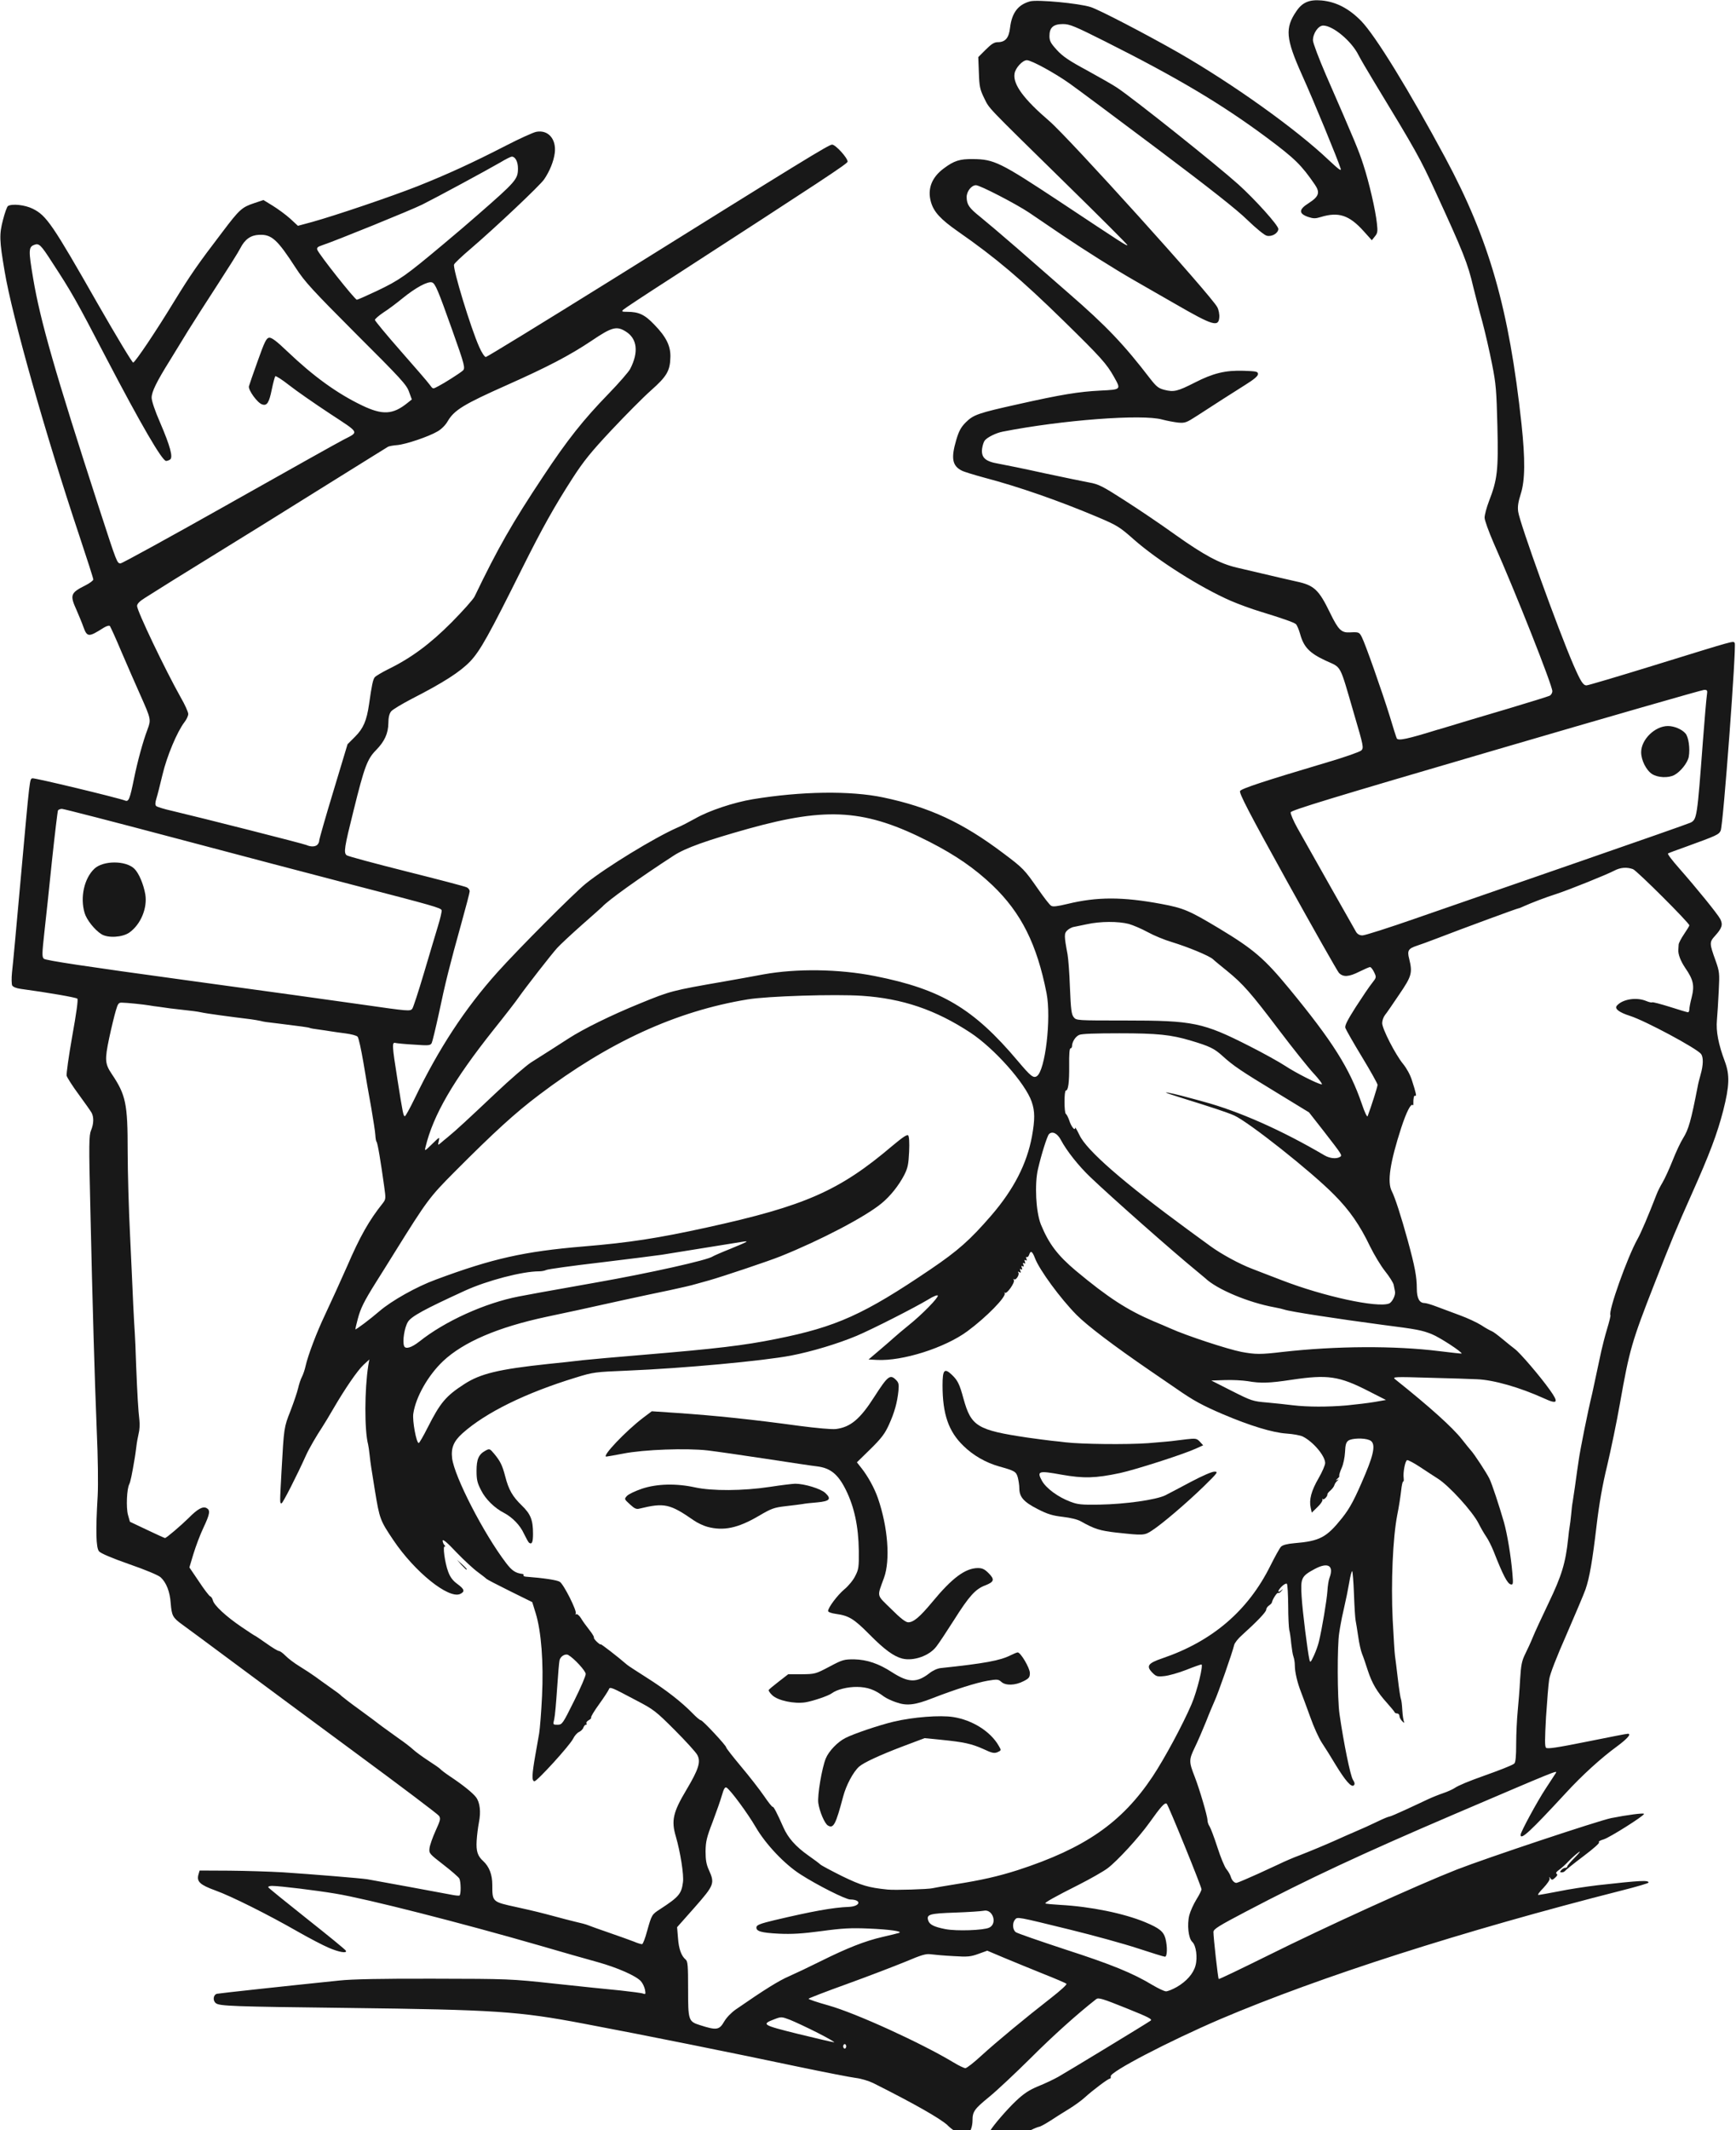 <!DOCTYPE svg PUBLIC "-//W3C//DTD SVG 20010904//EN" "http://www.w3.org/TR/2001/REC-SVG-20010904/DTD/svg10.dtd">
<svg version="1.0" xmlns="http://www.w3.org/2000/svg" width="128px" height="157px" viewBox="0 0 128 157" preserveAspectRatio="xMidYMid meet">
 <g id="layer101" fill="#181818" stroke="none">
  <path d="M69.873 156.631 c-0.566 -0.511 -2.476 -1.599 -5.484 -3.108 -0.344 -0.167 -0.899 -0.333 -1.277 -0.378 -0.366 -0.044 -2.309 -0.422 -4.33 -0.844 -4.396 -0.932 -11.224 -2.309 -15.709 -3.153 -4.851 -0.921 -6.517 -1.032 -17.54 -1.166 -8.415 -0.1 -9.37 -0.133 -9.625 -0.355 -0.244 -0.2 -0.178 -0.633 0.1 -0.688 0.222 -0.044 4.807 -0.544 9.025 -0.977 0.888 -0.1 3.197 -0.144 6.938 -0.133 5.517 0.011 5.662 0.011 8.937 0.366 1.832 0.2 4.008 0.422 4.829 0.5 0.822 0.089 1.587 0.189 1.687 0.233 0.178 0.067 0.189 0.033 0.133 -0.289 -0.044 -0.211 -0.178 -0.488 -0.3 -0.622 -0.355 -0.4 -1.721 -0.999 -3.186 -1.41 -0.766 -0.211 -2.687 -0.755 -4.274 -1.221 -5.728 -1.654 -12.767 -3.453 -15.076 -3.83 -1.388 -0.233 -4.096 -0.566 -4.663 -0.566 -0.178 0 -0.3 0.044 -0.278 0.1 0.022 0.056 1.31 1.099 2.864 2.331 1.554 1.232 2.853 2.287 2.864 2.353 0.078 0.2 -0.522 0.1 -1.288 -0.233 -0.422 -0.178 -1.432 -0.711 -2.254 -1.177 -2.209 -1.266 -4.94 -2.631 -6.095 -3.042 -1.121 -0.411 -1.377 -0.644 -1.243 -1.155 l0.089 -0.311 2.209 0.011 c1.221 0.011 2.997 0.067 3.941 0.122 2.187 0.144 5.706 0.433 6.217 0.511 0.522 0.089 5.595 1.021 6.217 1.143 0.266 0.056 0.533 0.078 0.577 0.056 0.122 -0.078 0.111 -1.021 -0.011 -1.254 -0.067 -0.111 -0.588 -0.566 -1.177 -1.021 -1.032 -0.799 -1.066 -0.833 -1.021 -1.21 0.022 -0.211 0.222 -0.788 0.444 -1.277 0.355 -0.777 0.389 -0.91 0.255 -1.11 -0.078 -0.122 -2.82 -2.187 -6.072 -4.585 -3.264 -2.409 -7.349 -5.429 -9.092 -6.728 -1.743 -1.299 -3.43 -2.542 -3.752 -2.775 -0.722 -0.522 -0.788 -0.655 -0.866 -1.587 -0.056 -0.844 -0.322 -1.521 -0.744 -1.909 -0.178 -0.155 -1.099 -0.544 -2.32 -0.966 -1.299 -0.455 -2.098 -0.799 -2.22 -0.944 -0.222 -0.266 -0.255 -1.476 -0.1 -4.096 0.044 -0.799 0.022 -2.842 -0.067 -4.774 -0.155 -3.863 -0.311 -9.081 -0.477 -16.563 -0.111 -4.585 -0.1 -5.229 0.056 -5.595 0.2 -0.477 0.211 -0.966 0.044 -1.288 -0.067 -0.122 -0.488 -0.722 -0.944 -1.343 -0.455 -0.611 -0.855 -1.243 -0.899 -1.388 -0.033 -0.144 0.155 -1.465 0.411 -2.92 0.311 -1.721 0.444 -2.698 0.378 -2.764 -0.089 -0.089 -2.12 -0.444 -4.174 -0.722 -0.333 -0.044 -0.566 -0.144 -0.633 -0.255 -0.044 -0.1 -0.056 -0.533 -0.011 -0.966 0.056 -0.422 0.344 -3.597 0.655 -7.049 0.666 -7.383 0.644 -7.183 0.844 -7.249 0.122 -0.056 6.295 1.432 6.85 1.643 0.255 0.1 0.344 -0.133 0.644 -1.61 0.266 -1.31 0.666 -2.764 0.999 -3.641 0.266 -0.711 0.255 -0.766 -0.522 -2.509 -0.333 -0.744 -0.955 -2.165 -1.388 -3.175 -0.422 -1.01 -0.822 -1.876 -0.866 -1.932 -0.056 -0.056 -0.255 0 -0.466 0.133 -1.099 0.699 -1.21 0.699 -1.488 -0.067 -0.1 -0.289 -0.333 -0.844 -0.5 -1.232 -0.511 -1.121 -0.455 -1.277 0.655 -1.832 0.311 -0.155 0.577 -0.355 0.577 -0.433 0 -0.078 -0.477 -1.565 -1.055 -3.297 -2.442 -7.305 -4.929 -16.075 -5.484 -19.416 -0.389 -2.276 -0.4 -2.72 -0.122 -3.786 0.133 -0.522 0.3 -0.977 0.366 -1.021 0.3 -0.189 1.254 -0.089 1.832 0.2 1.01 0.5 1.443 1.132 4.796 7.016 1.377 2.398 2.542 4.341 2.609 4.319 0.167 -0.056 1.676 -2.298 3.02 -4.507 1.21 -1.965 1.71 -2.698 3.575 -5.14 1.243 -1.643 1.421 -1.798 2.309 -2.098 l0.699 -0.233 0.688 0.422 c0.378 0.233 0.955 0.655 1.277 0.944 l0.577 0.533 1.032 -0.278 c1.721 -0.477 5.817 -1.865 7.793 -2.642 2.198 -0.877 3.997 -1.698 6.505 -2.986 1.01 -0.522 2.021 -0.977 2.243 -1.021 0.877 -0.167 1.488 0.533 1.365 1.554 -0.078 0.622 -0.378 1.354 -0.788 1.954 -0.311 0.455 -3.608 3.564 -5.384 5.085 -0.655 0.555 -1.221 1.088 -1.254 1.188 -0.111 0.289 1.243 4.718 1.854 6.072 0.178 0.411 0.4 0.744 0.488 0.744 0.078 0 4.174 -2.509 9.114 -5.584 14.387 -8.97 16.175 -10.069 16.419 -10.069 0.255 0 1.143 0.977 1.143 1.254 0 0.144 -1.776 1.31 -12.989 8.57 -1.865 1.199 -3.464 2.254 -3.553 2.342 -0.133 0.133 -0.1 0.155 0.278 0.155 0.866 0 1.299 0.2 2.009 0.944 0.877 0.899 1.21 1.576 1.188 2.387 -0.022 1.01 -0.255 1.421 -1.421 2.453 -0.577 0.511 -1.887 1.832 -2.92 2.931 -1.51 1.61 -2.065 2.298 -2.875 3.553 -1.343 2.087 -2.209 3.63 -3.697 6.605 -2.465 4.951 -3.108 6.106 -3.841 6.883 -0.744 0.777 -1.965 1.565 -4.33 2.775 -0.722 0.378 -1.41 0.788 -1.51 0.921 -0.133 0.167 -0.2 0.455 -0.2 0.855 -0.011 0.766 -0.278 1.354 -0.91 1.998 -0.644 0.655 -0.855 1.21 -1.654 4.441 -0.688 2.753 -0.744 3.119 -0.511 3.308 0.078 0.067 2.054 0.6 4.396 1.188 2.342 0.588 4.352 1.11 4.463 1.177 0.122 0.056 0.211 0.189 0.211 0.289 0 0.1 -0.278 1.155 -0.611 2.353 -0.855 3.064 -1.199 4.441 -1.665 6.672 -0.233 1.066 -0.466 2.032 -0.522 2.154 -0.1 0.189 -0.211 0.2 -1.288 0.122 -0.655 -0.033 -1.277 -0.1 -1.377 -0.122 -0.278 -0.078 -0.266 0.144 0.133 2.664 0.411 2.609 0.444 2.731 0.555 2.731 0.044 0 0.366 -0.577 0.711 -1.288 1.776 -3.686 3.708 -6.639 6.106 -9.314 1.576 -1.754 5.595 -5.784 6.505 -6.528 1.499 -1.21 5.096 -3.408 6.772 -4.141 0.278 -0.111 0.866 -0.422 1.31 -0.666 0.999 -0.577 2.842 -1.188 4.241 -1.421 3.564 -0.588 7.183 -0.644 9.625 -0.133 3.419 0.722 5.839 1.843 8.859 4.119 1.465 1.099 1.554 1.199 2.553 2.631 0.433 0.622 0.855 1.177 0.966 1.232 0.122 0.089 0.466 0.044 1.199 -0.133 2.187 -0.533 4.063 -0.533 6.927 0 1.654 0.311 2.043 0.477 4.285 1.821 2.52 1.521 3.319 2.209 5.14 4.418 3.208 3.897 4.463 5.884 5.362 8.515 0.2 0.6 0.389 0.988 0.422 0.888 0.244 -0.644 0.733 -2.176 0.733 -2.309 0 -0.089 -0.522 -1.021 -1.155 -2.065 -0.633 -1.044 -1.177 -1.998 -1.221 -2.131 -0.056 -0.167 0.155 -0.577 0.777 -1.554 0.466 -0.722 0.999 -1.51 1.188 -1.743 0.333 -0.422 0.333 -0.433 0.155 -0.81 -0.1 -0.211 -0.233 -0.378 -0.3 -0.378 -0.067 0 -0.411 0.155 -0.777 0.333 -0.788 0.4 -1.21 0.422 -1.521 0.089 -0.122 -0.144 -1.843 -3.175 -3.819 -6.739 -2.853 -5.151 -3.553 -6.517 -3.464 -6.661 0.111 -0.178 1.754 -0.722 6.306 -2.076 1.343 -0.389 2.531 -0.81 2.631 -0.91 0.189 -0.189 0.167 -0.311 -0.533 -2.687 -1.099 -3.763 -0.888 -3.375 -2.087 -3.93 -1.199 -0.555 -1.621 -0.999 -1.887 -1.954 -0.1 -0.355 -0.244 -0.688 -0.322 -0.744 -0.155 -0.133 -1.066 -0.444 -2.62 -0.921 -0.633 -0.189 -1.599 -0.544 -2.165 -0.788 -2.22 -0.966 -5.384 -2.964 -7.149 -4.518 -1.066 -0.944 -1.232 -1.044 -2.72 -1.676 -2.82 -1.188 -5.773 -2.22 -8.348 -2.897 -0.733 -0.2 -1.465 -0.422 -1.632 -0.511 -0.699 -0.355 -0.799 -0.921 -0.4 -2.265 0.189 -0.644 0.344 -0.932 0.699 -1.288 0.566 -0.566 0.932 -0.688 3.83 -1.332 3.208 -0.722 4.518 -0.932 6.084 -1.01 1.565 -0.078 1.543 -0.067 1.01 -1.021 -0.544 -0.966 -0.966 -1.432 -3.708 -4.119 -3.119 -3.053 -5.007 -4.652 -7.815 -6.605 -1.266 -0.888 -1.754 -1.421 -1.965 -2.143 -0.278 -0.966 0.044 -1.821 0.944 -2.487 0.755 -0.566 1.177 -0.699 2.131 -0.688 1.587 0.011 2.021 0.233 6.428 3.142 4.785 3.175 4.896 3.242 4.985 3.208 0.033 -0.022 -2.054 -2.109 -4.64 -4.64 -5.928 -5.817 -5.506 -5.373 -5.928 -6.206 -0.311 -0.644 -0.355 -0.844 -0.389 -1.865 l-0.044 -1.155 0.544 -0.544 c0.422 -0.422 0.633 -0.555 0.888 -0.555 0.555 0 0.822 -0.3 0.91 -1.055 0.133 -1.11 0.588 -1.71 1.476 -1.954 0.544 -0.144 3.619 0.144 4.474 0.422 0.611 0.189 4.163 2.043 6.439 3.341 4.008 2.298 8.681 5.628 11.124 7.949 0.711 0.666 0.932 0.833 0.866 0.622 -0.178 -0.6 -2.009 -5.051 -2.864 -6.938 -1.188 -2.653 -1.254 -3.43 -0.4 -4.674 0.444 -0.655 0.955 -0.866 1.854 -0.788 1.077 0.1 2.009 0.588 2.909 1.499 1.055 1.077 3.53 5.107 6.217 10.102 3.242 6.039 4.696 11.113 5.617 19.616 0.278 2.609 0.266 4.152 -0.056 5.151 -0.189 0.6 -0.244 0.944 -0.189 1.31 0.111 0.833 2.942 8.681 4.074 11.29 0.533 1.221 0.711 1.51 0.966 1.51 0.111 0 2.32 -0.655 4.907 -1.454 6.25 -1.932 5.873 -1.821 6.017 -1.676 0.144 0.144 -0.844 13.399 -1.032 13.832 -0.144 0.3 -0.266 0.355 -2.587 1.199 -0.666 0.233 -1.254 0.455 -1.299 0.488 -0.056 0.033 0.311 0.511 0.81 1.077 1.31 1.488 2.842 3.375 3.042 3.752 0.211 0.411 0.133 0.666 -0.366 1.221 -0.444 0.488 -0.444 0.555 0.033 1.876 0.278 0.788 0.289 0.899 0.222 2.22 -0.033 0.766 -0.1 1.721 -0.133 2.131 -0.078 0.822 0.111 1.798 0.588 3.064 0.366 0.988 0.333 1.798 -0.122 3.597 -0.444 1.721 -1.01 3.219 -2.32 6.15 -1.143 2.564 -1.476 3.364 -2.764 6.65 -1.665 4.252 -1.832 4.84 -2.531 8.781 -0.244 1.399 -0.677 3.464 -0.944 4.596 -0.344 1.399 -0.588 2.798 -0.777 4.385 -0.311 2.642 -0.522 3.874 -0.822 4.74 -0.111 0.322 -0.744 1.81 -1.388 3.297 -0.744 1.687 -1.232 2.931 -1.288 3.33 -0.056 0.344 -0.155 1.587 -0.233 2.764 -0.089 1.632 -0.1 2.176 0 2.276 0.1 0.1 0.833 -0.011 3.042 -0.455 1.599 -0.322 2.942 -0.588 2.997 -0.577 0.266 0.011 -0.033 0.355 -0.777 0.91 -1.177 0.855 -2.598 2.143 -3.819 3.475 -2.598 2.809 -3.319 3.486 -3.319 3.064 0 -0.2 1.221 -2.453 1.843 -3.397 0.355 -0.544 0.699 -1.066 0.755 -1.155 0.144 -0.233 0.056 -0.189 -7.427 3.009 -6.872 2.942 -10.78 4.763 -15.453 7.216 -1.987 1.044 -2.365 1.277 -2.365 1.488 0 0.422 0.333 3.408 0.389 3.464 0.022 0.033 1.61 -0.733 3.519 -1.676 4.319 -2.154 11.113 -5.24 14.021 -6.383 2.254 -0.877 10.358 -3.575 11.39 -3.797 1.166 -0.233 2.431 -0.4 2.431 -0.311 0 0.144 -2.553 1.754 -2.975 1.876 -0.266 0.078 -0.422 0.167 -0.344 0.211 0.067 0.056 -0.4 0.466 -1.166 1.044 -0.711 0.533 -1.31 1.021 -1.343 1.077 -0.044 0.056 -0.144 0.1 -0.244 0.1 -0.144 0 -0.144 -0.033 -0.033 -0.167 0.078 -0.089 0.211 -0.167 0.289 -0.167 0.089 0 0.155 -0.044 0.155 -0.1 0 -0.067 0.266 -0.366 0.588 -0.688 0.333 -0.344 0.433 -0.488 0.244 -0.355 -0.178 0.133 -0.511 0.422 -0.733 0.655 -0.222 0.244 -0.544 0.522 -0.711 0.644 -0.189 0.133 -0.255 0.233 -0.178 0.278 0.089 0.056 0.056 0.155 -0.1 0.289 -0.2 0.189 -0.255 0.189 -0.344 0.056 -0.1 -0.144 -0.111 -0.144 -0.067 0 0.033 0.1 -0.167 0.389 -0.455 0.699 -0.289 0.289 -0.455 0.522 -0.378 0.522 0.078 0 0.755 -0.122 1.499 -0.266 0.744 -0.155 2.054 -0.355 2.909 -0.455 3.186 -0.355 3.719 -0.378 3.719 -0.189 0 0.044 -0.866 0.3 -1.921 0.566 -11.79 2.997 -22.314 6.372 -29.674 9.503 -3.797 1.632 -8.126 3.885 -8.06 4.207 0.022 0.1 -0.011 0.178 -0.078 0.178 -0.122 0 -1.232 0.833 -1.843 1.388 -0.244 0.222 -0.766 0.6 -1.166 0.844 -0.4 0.244 -1.021 0.633 -1.388 0.877 -0.366 0.233 -0.733 0.433 -0.81 0.433 -0.078 0.011 -0.333 0.111 -0.555 0.222 -0.333 0.178 -0.655 0.211 -1.776 0.211 -0.988 0 -1.332 -0.033 -1.277 -0.133 0.244 -0.422 1.243 -1.576 1.898 -2.198 0.588 -0.555 0.977 -0.81 1.643 -1.088 0.477 -0.189 1.155 -0.511 1.488 -0.699 0.666 -0.378 6.483 -3.908 6.794 -4.13 0.167 -0.111 -0.089 -0.244 -1.798 -0.932 -1.743 -0.699 -2.032 -0.788 -2.198 -0.666 -1.432 1.121 -3.219 2.731 -4.829 4.341 -1.099 1.088 -2.476 2.387 -3.075 2.875 -1.088 0.888 -1.221 1.077 -1.221 1.732 0 0.189 -0.044 0.477 -0.111 0.633 -0.089 0.255 -0.155 0.278 -0.633 0.266 -0.455 -0.022 -0.611 -0.1 -1.099 -0.544z m2.52 -5.162 c1.11 -1.01 3.175 -2.72 5.14 -4.252 0.655 -0.511 1.155 -0.966 1.099 -1.01 -0.044 -0.056 -0.833 -0.389 -1.754 -0.755 -0.91 -0.366 -2.209 -0.899 -2.875 -1.177 l-1.21 -0.511 -0.644 0.233 c-0.577 0.211 -0.799 0.233 -1.843 0.167 -0.666 -0.033 -1.399 -0.1 -1.654 -0.133 -0.378 -0.056 -0.677 0.033 -1.887 0.544 -0.788 0.322 -2.72 1.066 -4.285 1.632 -1.576 0.566 -2.864 1.066 -2.864 1.099 0 0.044 0.655 0.266 1.454 0.488 2.021 0.566 6.861 2.775 9.259 4.219 0.366 0.222 0.744 0.4 0.844 0.411 0.111 0 0.655 -0.433 1.221 -0.955z m-10.002 -0.655 c0 -0.089 -0.044 -0.167 -0.111 -0.167 -0.056 0 -0.111 0.078 -0.111 0.167 0 0.089 0.056 0.167 0.111 0.167 0.067 0 0.111 -0.078 0.111 -0.167z m-2.109 -0.999 c-0.766 -0.389 -1.676 -0.81 -2.032 -0.955 -0.611 -0.233 -0.655 -0.233 -1.121 -0.056 -1.021 0.389 -0.944 0.433 1.732 1.099 1.365 0.333 2.553 0.611 2.642 0.611 0.089 0.011 -0.455 -0.311 -1.221 -0.699z m-6.883 -0.833 c0.167 -0.289 0.533 -0.666 0.855 -0.888 2.165 -1.499 3.197 -2.131 3.919 -2.442 0.455 -0.2 1.51 -0.699 2.331 -1.11 1.965 -0.977 3.264 -1.488 4.552 -1.787 0.577 -0.133 1.132 -0.266 1.221 -0.3 0.333 -0.111 -0.644 -0.255 -2.22 -0.322 -1.321 -0.056 -1.954 -0.022 -3.497 0.189 -1.421 0.189 -2.187 0.233 -3.131 0.189 -1.31 -0.067 -1.698 -0.178 -1.654 -0.488 0.022 -0.155 0.322 -0.266 1.299 -0.5 2.775 -0.655 4.33 -0.944 5.529 -0.988 0.855 -0.044 0.944 -0.533 0.089 -0.544 -0.344 0 -2.453 -1.066 -3.675 -1.854 -1.166 -0.744 -2.553 -2.209 -3.286 -3.464 -0.6 -1.032 -1.876 -2.764 -2.165 -2.931 -0.111 -0.056 -0.2 0.089 -0.333 0.555 -0.1 0.355 -0.411 1.243 -0.688 1.976 -0.444 1.143 -0.511 1.454 -0.522 2.165 0 0.633 0.056 0.966 0.244 1.377 0.444 0.988 0.4 1.11 -1.044 2.753 l-1.299 1.465 0.067 0.799 c0.056 0.799 0.244 1.321 0.566 1.587 0.155 0.122 0.178 0.466 0.178 2.165 0 2.309 0.022 2.398 0.866 2.664 1.243 0.4 1.432 0.366 1.798 -0.266z m33.371 -2.542 c0.711 -0.411 1.221 -0.988 1.377 -1.576 0.167 -0.6 0.044 -1.499 -0.244 -1.754 -0.278 -0.266 -0.389 -1.266 -0.211 -1.965 0.078 -0.3 0.311 -0.81 0.522 -1.155 0.211 -0.333 0.378 -0.677 0.378 -0.744 0 -0.2 -2.431 -6.172 -2.564 -6.306 -0.133 -0.133 -0.422 0.189 -1.299 1.421 -0.766 1.066 -2.342 2.787 -3.064 3.33 -0.311 0.233 -1.266 0.777 -2.12 1.21 -1.787 0.899 -2.531 1.321 -2.465 1.377 0.022 0.033 0.511 0.078 1.088 0.111 2.243 0.122 4.696 0.622 6.272 1.277 1.032 0.433 1.343 0.677 1.488 1.188 0.155 0.6 0.144 1.354 -0.033 1.354 -0.078 0 -0.977 -0.278 -1.987 -0.611 -1.01 -0.333 -3.264 -0.955 -4.985 -1.377 -3.941 -0.966 -3.908 -0.966 -4.085 -0.744 -0.211 0.255 -0.178 0.744 0.056 0.921 0.122 0.089 1.765 0.655 3.652 1.277 3.43 1.11 4.973 1.743 6.428 2.62 0.433 0.255 0.877 0.466 0.999 0.466 0.133 0 0.488 -0.144 0.799 -0.322z m-39.055 -4.13 c0.344 -1.221 0.344 -1.21 0.977 -1.621 1.365 -0.888 1.554 -1.121 1.665 -1.965 0.078 -0.533 -0.189 -2.209 -0.522 -3.364 -0.355 -1.188 -0.211 -1.798 0.777 -3.453 0.899 -1.51 1.077 -2.065 0.799 -2.575 -0.1 -0.189 -0.844 -1.01 -1.654 -1.821 -1.399 -1.399 -1.554 -1.521 -2.831 -2.187 -1.932 -1.021 -1.954 -1.032 -2.043 -0.799 -0.044 0.1 -0.355 0.588 -0.711 1.077 -0.355 0.488 -0.622 0.932 -0.588 0.977 0.033 0.044 -0.056 0.133 -0.178 0.2 -0.122 0.067 -0.2 0.167 -0.167 0.233 0.044 0.056 0.022 0.1 -0.044 0.1 -0.056 0 -0.133 0.089 -0.178 0.2 -0.033 0.122 -0.178 0.266 -0.322 0.333 -0.133 0.056 -0.333 0.278 -0.433 0.488 -0.233 0.488 -2.653 3.142 -2.853 3.142 -0.211 0 -0.189 -0.488 0.056 -1.887 0.1 -0.544 0.222 -1.288 0.289 -1.643 0.056 -0.344 0.155 -1.576 0.211 -2.731 0.122 -2.476 -0.056 -4.785 -0.466 -6.117 l-0.255 -0.822 -1.665 -0.822 c-0.921 -0.455 -1.687 -0.855 -1.721 -0.899 -0.033 -0.044 -0.311 -0.255 -0.622 -0.488 -0.311 -0.222 -1.032 -0.888 -1.587 -1.465 -0.666 -0.711 -1.01 -0.999 -1.01 -0.855 0 0.111 0.067 0.266 0.144 0.344 0.067 0.089 0.078 0.122 0.011 0.089 -0.167 -0.1 0 1.188 0.255 1.865 0.144 0.389 0.333 0.644 0.666 0.888 0.533 0.389 0.588 0.566 0.211 0.744 -0.855 0.378 -3.341 -1.621 -4.918 -3.963 -0.977 -1.454 -1.021 -1.554 -1.365 -3.663 -0.289 -1.798 -0.311 -1.909 -0.389 -2.609 -0.033 -0.333 -0.089 -0.688 -0.111 -0.777 -0.278 -1.066 -0.266 -4.041 0.011 -5.828 l0.078 -0.444 -0.422 0.389 c-0.455 0.422 -1.365 1.754 -2.22 3.219 -0.3 0.522 -0.677 1.143 -0.844 1.399 -0.4 0.6 -0.955 1.554 -1.177 2.043 -0.666 1.488 -1.721 3.553 -1.81 3.553 -0.133 0 -0.133 0.033 0 -2.398 0.178 -3.197 0.178 -3.197 0.655 -4.407 0.244 -0.633 0.5 -1.388 0.566 -1.676 0.067 -0.289 0.189 -0.677 0.289 -0.855 0.089 -0.178 0.211 -0.533 0.266 -0.799 0.167 -0.755 0.822 -2.487 1.421 -3.741 0.477 -1.01 1.166 -2.531 1.643 -3.608 0.944 -2.187 1.61 -3.364 2.62 -4.629 0.233 -0.3 0.233 -0.355 0.111 -1.221 -0.255 -1.843 -0.488 -3.253 -0.566 -3.308 -0.033 -0.033 -0.078 -0.255 -0.089 -0.5 -0.011 -0.244 -0.155 -1.143 -0.3 -1.998 -0.155 -0.855 -0.422 -2.353 -0.577 -3.33 -0.167 -0.977 -0.355 -1.843 -0.433 -1.921 -0.078 -0.089 -0.477 -0.189 -0.899 -0.244 -0.422 -0.056 -0.91 -0.122 -1.099 -0.155 -0.178 -0.033 -0.577 -0.089 -0.888 -0.133 -0.3 -0.033 -0.588 -0.089 -0.633 -0.111 -0.067 -0.044 -0.655 -0.122 -2.365 -0.333 -0.944 -0.111 -0.966 -0.111 -1.277 -0.189 -0.155 -0.033 -0.477 -0.089 -0.722 -0.122 -1.465 -0.178 -3.286 -0.422 -3.663 -0.511 -0.244 -0.056 -0.788 -0.122 -1.221 -0.167 -0.422 -0.044 -0.899 -0.1 -1.055 -0.122 -0.155 -0.022 -0.5 -0.067 -0.777 -0.111 -0.278 -0.033 -0.622 -0.078 -0.777 -0.111 -0.389 -0.067 -1.665 -0.2 -1.998 -0.2 -0.244 -0.011 -0.3 0.067 -0.455 0.6 -0.1 0.333 -0.322 1.243 -0.488 2.021 -0.333 1.587 -0.311 1.887 0.189 2.631 1.044 1.554 1.177 2.187 1.177 5.673 0 1.499 0.078 4.319 0.178 6.272 0.089 1.954 0.2 4.252 0.233 5.107 0.044 0.855 0.089 1.754 0.111 1.998 0.022 0.244 0.067 1.321 0.1 2.387 0.089 2.231 0.155 3.341 0.244 4.096 0.033 0.289 0.011 0.722 -0.056 0.966 -0.056 0.233 -0.144 0.699 -0.178 1.032 -0.044 0.333 -0.089 0.677 -0.111 0.777 -0.211 1.266 -0.322 1.765 -0.4 1.921 -0.189 0.355 -0.244 1.732 -0.1 2.265 l0.144 0.511 1.266 0.6 c0.699 0.333 1.288 0.6 1.321 0.6 0.1 0 1.166 -0.91 1.743 -1.476 0.666 -0.677 1.044 -0.877 1.321 -0.733 0.289 0.155 0.255 0.422 -0.233 1.454 -0.244 0.511 -0.566 1.377 -0.733 1.921 l-0.3 0.999 0.699 1.032 c0.378 0.577 0.755 1.066 0.833 1.099 0.078 0.022 0.167 0.167 0.2 0.3 0.089 0.366 0.977 1.188 2.109 1.954 0.533 0.366 0.999 0.666 1.021 0.666 0.022 0 0.389 0.255 0.822 0.555 0.433 0.311 0.844 0.555 0.921 0.555 0.078 0 0.289 0.155 0.477 0.344 0.178 0.189 0.644 0.544 1.044 0.788 0.4 0.244 0.921 0.588 1.166 0.766 0.244 0.178 0.622 0.455 0.833 0.6 0.799 0.566 0.944 0.666 1.11 0.833 0.1 0.089 0.688 0.544 1.321 0.999 0.622 0.455 1.377 1.01 1.654 1.232 0.289 0.211 0.844 0.611 1.232 0.888 0.389 0.266 0.866 0.633 1.055 0.81 0.189 0.178 0.699 0.544 1.121 0.822 0.433 0.278 0.833 0.555 0.888 0.622 0.067 0.078 0.389 0.322 0.722 0.544 0.955 0.633 1.676 1.221 1.909 1.532 0.289 0.389 0.366 1.077 0.211 1.854 -0.067 0.344 -0.144 0.955 -0.167 1.354 -0.044 0.766 0.067 1.121 0.488 1.499 0.433 0.4 0.666 0.988 0.666 1.743 0 1.266 -0.011 1.254 1.776 1.643 1.31 0.289 1.843 0.422 2.831 0.688 0.433 0.122 1.099 0.289 1.499 0.389 0.4 0.089 0.822 0.2 0.944 0.255 0.122 0.056 0.822 0.3 1.554 0.555 0.733 0.255 1.554 0.544 1.832 0.655 0.278 0.122 0.555 0.2 0.611 0.189 0.067 -0.022 0.233 -0.455 0.366 -0.966z m25.223 -0.244 c0.633 -0.3 0.255 -1.41 -0.422 -1.243 -0.167 0.033 -1.11 0.1 -2.098 0.133 -1.909 0.067 -2.12 0.133 -1.976 0.588 0.1 0.3 0.422 0.466 1.277 0.633 0.822 0.155 2.787 0.089 3.219 -0.111z m-4.163 -2.909 c0.122 -0.033 0.844 -0.155 1.61 -0.278 1.976 -0.311 3.197 -0.588 4.663 -1.055 4.951 -1.61 7.671 -3.497 9.936 -6.894 0.877 -1.321 2.22 -3.808 2.875 -5.34 0.411 -0.955 0.888 -2.92 0.722 -2.92 -0.056 0 -0.566 0.178 -1.121 0.4 -0.566 0.222 -1.288 0.422 -1.599 0.455 -0.522 0.056 -0.611 0.033 -0.877 -0.233 -0.5 -0.5 -0.355 -0.711 0.722 -1.077 3.686 -1.254 6.317 -3.508 7.96 -6.816 0.333 -0.666 0.688 -1.31 0.788 -1.41 0.122 -0.122 0.455 -0.211 0.966 -0.255 1.898 -0.155 2.387 -0.422 3.541 -1.865 0.588 -0.744 0.932 -1.388 1.721 -3.264 0.677 -1.61 0.755 -2.298 0.278 -2.476 -0.411 -0.167 -1.299 -0.133 -1.543 0.044 -0.167 0.122 -0.222 0.311 -0.244 0.844 -0.022 0.389 -0.122 0.899 -0.255 1.188 -0.122 0.278 -0.2 0.533 -0.167 0.566 0.022 0.033 -0.033 0.122 -0.144 0.211 -0.122 0.111 -0.133 0.133 -0.022 0.089 0.144 -0.067 0.144 -0.056 0 0.078 -0.089 0.078 -0.178 0.222 -0.2 0.311 -0.022 0.089 -0.144 0.255 -0.278 0.378 -0.133 0.111 -0.233 0.233 -0.233 0.278 0.033 0.144 -0.255 0.455 -0.344 0.366 -0.056 -0.044 -0.056 -0.022 -0.022 0.044 0.033 0.067 -0.122 0.311 -0.355 0.533 l-0.433 0.422 -0.078 -0.355 c-0.133 -0.6 0.044 -1.254 0.577 -2.176 0.278 -0.477 0.5 -0.999 0.488 -1.143 -0.022 -0.533 -0.888 -1.554 -1.643 -1.932 -0.167 -0.089 -0.711 -0.189 -1.199 -0.222 -1.032 -0.067 -2.698 -0.577 -4.685 -1.421 -1.532 -0.655 -2.187 -1.01 -3.475 -1.909 -0.522 -0.355 -1.343 -0.921 -1.832 -1.254 -2.742 -1.876 -4.718 -3.375 -5.495 -4.163 -1.188 -1.199 -2.742 -3.319 -3.064 -4.174 -0.2 -0.522 -0.322 -0.6 -0.433 -0.255 -0.044 0.122 -0.122 0.2 -0.178 0.167 -0.056 -0.033 -0.067 0.022 -0.022 0.122 0.044 0.133 0.033 0.167 -0.056 0.111 -0.089 -0.056 -0.111 -0.011 -0.056 0.111 0.044 0.133 0.033 0.167 -0.056 0.111 -0.089 -0.056 -0.111 -0.011 -0.056 0.111 0.044 0.133 0.033 0.167 -0.056 0.111 -0.089 -0.056 -0.111 -0.011 -0.056 0.111 0.044 0.133 0.033 0.167 -0.056 0.111 -0.089 -0.056 -0.111 -0.011 -0.056 0.111 0.056 0.144 0.033 0.167 -0.078 0.1 -0.1 -0.056 -0.122 -0.044 -0.067 0.033 0.1 0.167 -0.2 0.611 -0.322 0.488 -0.056 -0.044 -0.056 -0.011 -0.011 0.067 0.1 0.167 -0.522 1.055 -0.655 0.932 -0.056 -0.044 -0.067 -0.022 -0.022 0.033 0.133 0.255 -1.354 1.776 -2.742 2.798 -1.665 1.232 -4.796 2.22 -6.672 2.12 l-0.622 -0.033 0.81 -0.688 c0.444 -0.378 0.932 -0.799 1.088 -0.944 0.155 -0.144 0.633 -0.544 1.055 -0.888 0.988 -0.788 2.198 -2.032 2.154 -2.187 -0.022 -0.067 -0.322 0.044 -0.711 0.289 -1.021 0.611 -4.096 2.176 -5.273 2.675 -1.377 0.577 -3.286 1.155 -4.829 1.454 -2.098 0.4 -8.004 0.944 -12.045 1.11 -2.42 0.1 -2.542 0.111 -3.83 0.511 -3.708 1.132 -6.661 2.587 -8.359 4.107 -0.655 0.588 -0.855 1.077 -0.766 1.843 0.167 1.354 2.331 5.562 3.985 7.727 0.433 0.566 0.688 0.733 1.21 0.799 0.056 0 0.089 0.044 0.067 0.1 -0.033 0.044 0.056 0.089 0.178 0.1 1.299 0.1 2.287 0.244 2.498 0.378 0.289 0.178 1.288 2.165 1.177 2.342 -0.044 0.067 -0.022 0.089 0.044 0.044 0.056 -0.033 0.222 0.1 0.344 0.3 0.122 0.211 0.4 0.588 0.611 0.855 0.211 0.266 0.366 0.522 0.344 0.566 -0.033 0.033 0.078 0.189 0.222 0.322 0.155 0.144 0.278 0.222 0.278 0.178 0 -0.056 1.266 0.921 1.932 1.499 0.067 0.067 0.722 0.488 1.454 0.955 1.421 0.899 2.575 1.798 3.386 2.631 0.266 0.278 0.544 0.511 0.611 0.511 0.133 0 1.898 1.898 1.865 1.998 -0.011 0.044 0.477 0.666 1.088 1.399 0.611 0.722 1.377 1.71 1.698 2.176 0.322 0.477 0.611 0.833 0.644 0.81 0.056 -0.056 0.344 0.5 0.788 1.51 0.344 0.777 0.899 1.41 1.843 2.076 0.411 0.289 0.799 0.577 0.877 0.655 0.078 0.078 0.81 0.466 1.61 0.866 1.421 0.688 1.932 0.844 3.353 0.988 0.533 0.056 3.02 -0.022 3.33 -0.1z m22.991 -0.622 c0.622 -0.266 1.288 -0.566 2.498 -1.132 0.455 -0.222 1.155 -0.522 1.554 -0.666 0.744 -0.289 1.921 -0.777 2.764 -1.155 0.278 -0.133 0.877 -0.389 1.332 -0.588 0.455 -0.189 1.188 -0.522 1.621 -0.733 0.433 -0.211 0.833 -0.378 0.899 -0.378 0.067 0 0.611 -0.233 1.21 -0.511 0.611 -0.278 1.354 -0.633 1.665 -0.777 0.311 -0.144 0.81 -0.344 1.11 -0.444 0.3 -0.1 0.666 -0.266 0.822 -0.366 0.289 -0.2 1.077 -0.522 2.109 -0.888 1.188 -0.422 2.165 -0.799 2.298 -0.921 0.1 -0.078 0.144 -0.511 0.144 -1.465 0 -0.733 0.056 -1.821 0.111 -2.398 0.056 -0.577 0.144 -1.632 0.178 -2.331 0.067 -1.077 0.122 -1.365 0.378 -1.887 0.167 -0.333 0.422 -0.888 0.555 -1.221 0.133 -0.333 0.666 -1.488 1.177 -2.553 0.955 -1.987 1.243 -2.931 1.432 -4.718 0.033 -0.366 0.089 -0.766 0.111 -0.888 0.022 -0.122 0.078 -0.522 0.111 -0.888 0.033 -0.366 0.078 -0.788 0.111 -0.932 0.022 -0.155 0.1 -0.655 0.167 -1.11 0.067 -0.466 0.133 -0.966 0.155 -1.121 0.022 -0.155 0.078 -0.522 0.122 -0.833 0.1 -0.744 0.666 -3.575 0.999 -4.94 0.067 -0.3 0.511 -2.365 0.666 -3.108 0.089 -0.4 0.278 -1.143 0.433 -1.654 0.155 -0.511 0.266 -0.955 0.244 -0.999 -0.178 -0.278 1.243 -4.263 1.987 -5.595 0.255 -0.444 0.799 -1.721 1.432 -3.353 0.067 -0.178 0.255 -0.555 0.422 -0.833 0.167 -0.278 0.5 -1.01 0.744 -1.621 0.244 -0.622 0.588 -1.354 0.766 -1.632 0.411 -0.655 0.588 -1.277 1.088 -3.852 0.022 -0.155 0.122 -0.533 0.211 -0.855 0.2 -0.699 0.211 -1.266 0.033 -1.51 -0.311 -0.411 -4.119 -2.453 -5.24 -2.809 -0.799 -0.255 -1.155 -0.522 -0.977 -0.744 0.411 -0.488 1.443 -0.655 2.165 -0.355 0.211 0.089 0.411 0.133 0.444 0.1 0.033 -0.033 0.622 0.122 1.299 0.333 0.688 0.222 1.288 0.4 1.343 0.4 0.056 0 0.1 -0.1 0.1 -0.211 0 -0.122 0.078 -0.533 0.178 -0.91 0.211 -0.844 0.122 -1.277 -0.477 -2.143 -0.344 -0.511 -0.544 -1.021 -0.511 -1.365 0 -0.078 0.011 -0.233 0.022 -0.355 0 -0.111 0.189 -0.466 0.4 -0.777 0.211 -0.311 0.389 -0.6 0.389 -0.644 0 -0.178 -3.863 -4.03 -4.152 -4.141 -0.455 -0.167 -0.932 -0.133 -1.388 0.111 -0.522 0.278 -3.297 1.399 -4.285 1.721 -0.833 0.266 -1.776 0.633 -2.353 0.888 -0.189 0.089 -0.378 0.167 -0.422 0.167 -0.089 0 -4.185 1.51 -5.995 2.209 -0.611 0.233 -1.299 0.488 -1.521 0.555 -0.6 0.2 -0.699 0.355 -0.544 0.944 0.255 1.044 0.2 1.277 -0.733 2.642 -0.466 0.688 -0.932 1.377 -1.055 1.521 -0.111 0.144 -0.2 0.411 -0.2 0.588 0 0.422 0.977 2.32 1.543 3.009 0.255 0.311 0.533 0.81 0.655 1.221 0.3 0.921 0.355 1.199 0.233 1.121 -0.089 -0.056 -0.144 0.211 -0.133 0.6 0.011 0.078 -0.011 0.122 -0.044 0.089 -0.144 -0.133 -0.466 0.511 -0.844 1.654 -0.833 2.575 -1.055 4.019 -0.699 4.696 0.233 0.455 0.677 1.821 1.166 3.597 0.533 1.943 0.677 2.709 0.677 3.575 0 0.711 0.189 1.066 0.566 1.066 0.122 0 0.522 0.122 0.899 0.266 0.389 0.144 1.155 0.433 1.698 0.633 0.555 0.2 1.266 0.533 1.587 0.733 0.311 0.211 0.666 0.4 0.777 0.444 0.1 0.033 0.455 0.3 0.788 0.577 0.333 0.278 0.744 0.611 0.91 0.733 0.378 0.278 1.865 2.009 2.575 3.009 0.688 0.955 0.588 1.099 -0.444 0.622 -1.765 -0.799 -3.697 -1.354 -4.918 -1.399 -0.455 -0.022 -2.054 -0.078 -3.553 -0.111 -2.498 -0.078 -2.698 -0.067 -2.498 0.1 2.564 2.043 4.252 3.564 4.94 4.441 0.278 0.355 0.577 0.722 0.666 0.822 0.233 0.244 1.155 1.654 1.354 2.065 0.189 0.366 0.733 2.032 1.077 3.219 0.244 0.877 0.511 2.465 0.622 3.752 0.067 0.788 0.056 0.866 -0.111 0.833 -0.255 -0.044 -0.588 -0.699 -1.277 -2.453 -0.144 -0.355 -0.378 -0.833 -0.533 -1.055 -0.155 -0.222 -0.411 -0.666 -0.566 -0.977 -0.444 -0.888 -2.198 -2.809 -3.02 -3.319 -0.266 -0.167 -0.855 -0.555 -1.31 -0.855 -0.455 -0.3 -0.877 -0.522 -0.944 -0.5 -0.144 0.044 -0.311 0.899 -0.255 1.321 0.022 0.167 0 0.278 -0.033 0.255 -0.044 -0.033 -0.111 0.278 -0.155 0.688 -0.044 0.4 -0.167 1.21 -0.289 1.798 -0.322 1.687 -0.466 4.94 -0.333 7.693 0.067 1.299 0.144 2.487 0.167 2.642 0.022 0.155 0.122 0.91 0.211 1.698 0.089 0.777 0.2 1.465 0.233 1.521 0.033 0.056 0.078 0.422 0.1 0.822 0.022 0.4 0.089 0.788 0.133 0.866 0.044 0.078 -0.022 0.056 -0.133 -0.056 -0.111 -0.111 -0.211 -0.278 -0.211 -0.389 0 -0.1 -0.078 -0.189 -0.167 -0.189 -0.089 0 -0.178 -0.044 -0.189 -0.089 -0.011 -0.044 -0.255 -0.344 -0.544 -0.666 -0.755 -0.833 -1.121 -1.465 -1.432 -2.409 -0.144 -0.455 -0.333 -1.01 -0.422 -1.221 -0.089 -0.211 -0.222 -0.799 -0.289 -1.299 -0.078 -0.5 -0.155 -1.021 -0.189 -1.166 -0.033 -0.144 -0.089 -1.021 -0.122 -1.943 -0.033 -0.932 -0.1 -1.698 -0.133 -1.698 -0.044 0 -0.144 0.389 -0.222 0.866 -0.078 0.466 -0.244 1.277 -0.366 1.798 -0.122 0.522 -0.233 1.066 -0.255 1.221 -0.033 0.155 -0.078 0.455 -0.111 0.666 -0.155 0.921 -0.144 4.84 0.022 5.995 0.3 2.087 0.799 4.54 0.988 4.829 0.133 0.211 0.155 0.322 0.067 0.411 -0.178 0.178 -0.622 -0.333 -1.354 -1.532 -0.322 -0.544 -0.777 -1.266 -0.999 -1.599 -0.222 -0.333 -0.611 -1.188 -0.855 -1.887 -0.255 -0.699 -0.555 -1.521 -0.677 -1.832 -0.278 -0.699 -0.466 -1.499 -0.466 -1.987 0 -0.211 -0.044 -0.5 -0.1 -0.644 -0.056 -0.144 -0.122 -0.577 -0.167 -0.977 -0.033 -0.4 -0.1 -0.844 -0.144 -0.999 -0.033 -0.155 -0.078 -0.955 -0.078 -1.798 -0.011 -0.833 -0.044 -1.554 -0.1 -1.599 -0.044 -0.044 -0.2 0.033 -0.355 0.178 -0.311 0.3 -0.378 0.555 -0.078 0.322 0.167 -0.144 0.178 -0.133 0.033 0.033 -0.078 0.111 -0.189 0.167 -0.244 0.144 -0.078 -0.056 -0.411 0.466 -0.455 0.688 0 0.056 -0.1 0.155 -0.211 0.233 -0.122 0.078 -0.211 0.222 -0.211 0.311 0 0.167 -0.666 0.866 -1.798 1.887 -0.278 0.244 -0.533 0.566 -0.566 0.722 -0.122 0.533 -1.199 3.608 -1.432 4.096 -0.122 0.278 -0.422 0.977 -0.644 1.554 -0.233 0.577 -0.6 1.432 -0.822 1.887 -0.444 0.921 -0.444 1.055 -0.011 2.165 0.344 0.877 0.944 2.909 0.944 3.208 0 0.133 0.067 0.333 0.155 0.455 0.078 0.122 0.344 0.822 0.577 1.543 0.233 0.733 0.533 1.454 0.666 1.61 0.133 0.155 0.278 0.411 0.322 0.566 0.078 0.255 0.244 0.433 0.4 0.444 0.044 0 0.311 -0.1 0.611 -0.233z m-49.435 -13.178 c0.477 -0.955 0.866 -1.854 0.855 -1.987 0 -0.222 -0.855 -1.155 -1.288 -1.399 -0.211 -0.122 -0.588 0.1 -0.644 0.4 -0.033 0.133 -0.111 1.066 -0.178 2.076 -0.067 1.01 -0.155 2.021 -0.211 2.254 -0.1 0.411 -0.1 0.411 0.255 0.411 0.333 -0.011 0.366 -0.056 1.21 -1.754z m54.919 -4.385 c0.233 -0.966 0.577 -3.042 0.622 -3.697 0.022 -0.378 0.089 -0.822 0.155 -0.988 0.344 -0.91 -0.111 -1.177 -1.088 -0.655 -0.988 0.533 -1.055 0.666 -0.966 2.043 0.067 1.11 0.444 4.085 0.577 4.652 0.056 0.233 0.089 0.2 0.333 -0.322 0.144 -0.311 0.311 -0.777 0.366 -1.032z m-65.721 -15.753 c0.932 -1.843 1.343 -2.331 2.698 -3.208 1.199 -0.777 2.542 -1.099 6.184 -1.488 0.888 -0.089 2.032 -0.211 2.553 -0.278 0.522 -0.056 2.487 -0.233 4.385 -0.389 5.462 -0.455 7.527 -0.699 9.88 -1.177 4.441 -0.888 6.461 -1.798 11.379 -5.129 2.032 -1.377 2.92 -2.165 4.485 -3.974 1.665 -1.932 2.62 -3.808 2.997 -5.828 0.222 -1.254 0.222 -1.843 -0.022 -2.553 -0.466 -1.354 -2.753 -3.93 -4.529 -5.096 -2.553 -1.676 -4.996 -2.509 -7.982 -2.709 -2.009 -0.133 -6.972 0.022 -8.437 0.266 -5.273 0.866 -10.247 3.153 -15.376 7.038 -1.765 1.332 -3.297 2.731 -6.184 5.628 -1.898 1.909 -2.043 2.098 -4.485 6.017 -0.389 0.633 -0.999 1.599 -1.354 2.165 -0.899 1.432 -1.143 1.943 -1.343 2.709 -0.1 0.378 -0.178 0.711 -0.178 0.755 0 0.078 1.121 -0.766 1.787 -1.343 0.877 -0.755 2.72 -1.798 4.152 -2.32 4.174 -1.554 6.517 -2.076 10.879 -2.442 3.375 -0.278 5.517 -0.611 9.103 -1.399 7.238 -1.587 9.769 -2.698 13.688 -6.028 0.733 -0.611 1.066 -0.844 1.155 -0.755 0.067 0.067 0.1 0.522 0.067 1.21 -0.044 0.921 -0.1 1.188 -0.355 1.698 -0.411 0.788 -1.021 1.554 -1.665 2.087 -1.199 0.999 -4.518 2.731 -7.449 3.908 -0.877 0.355 -4.296 1.499 -5.273 1.776 -0.278 0.078 -0.722 0.2 -0.999 0.278 -0.278 0.089 -1.121 0.278 -1.887 0.444 -0.766 0.155 -2.309 0.488 -3.442 0.733 -3.119 0.688 -3.908 0.866 -5.662 1.232 -3.586 0.766 -6.128 1.854 -7.638 3.275 -1.099 1.044 -2.009 2.642 -2.187 3.863 -0.078 0.511 0.222 2.165 0.4 2.165 0.044 0 0.344 -0.511 0.655 -1.132z m67.786 -1.643 c0.677 -0.067 1.61 -0.178 2.054 -0.255 l0.822 -0.144 -1.266 -0.644 c-2.187 -1.121 -3.02 -1.243 -5.695 -0.844 -1.676 0.255 -2.287 0.266 -3.242 0.1 -0.378 -0.056 -1.121 -0.1 -1.676 -0.078 l-0.999 0.033 1.51 0.766 c1.454 0.733 1.543 0.766 2.609 0.855 0.6 0.056 1.454 0.144 1.876 0.2 1.121 0.133 2.598 0.133 4.008 0.011z m-4.729 -3.941 c3.941 -0.444 8.248 -0.466 11.546 -0.056 0.888 0.111 1.621 0.189 1.632 0.178 0.089 -0.089 -1.61 -1.199 -2.198 -1.432 -0.733 -0.289 -1.044 -0.355 -3.652 -0.688 -3.341 -0.444 -6.816 -0.977 -7.216 -1.121 -0.089 -0.033 -0.411 -0.111 -0.722 -0.167 -1.943 -0.355 -4.263 -1.332 -5.118 -2.154 -0.067 -0.056 -0.366 -0.311 -0.666 -0.555 -1.687 -1.377 -6.25 -5.406 -7.793 -6.883 -0.866 -0.822 -1.754 -1.943 -2.176 -2.742 -0.255 -0.488 -0.633 -0.677 -0.877 -0.433 -0.133 0.133 -0.555 1.465 -0.81 2.564 -0.266 1.132 -0.155 3.175 0.211 4.096 0.588 1.432 1.232 2.276 2.575 3.408 2.398 1.998 3.797 2.897 5.717 3.719 0.455 0.189 1.032 0.433 1.277 0.544 1.155 0.522 4.196 1.521 5.218 1.721 1.021 0.189 1.399 0.2 3.053 0z m-63.678 -0.755 c1.887 -1.51 4.862 -2.853 7.338 -3.33 0.966 -0.189 1.488 -0.278 5.717 -1.032 3.908 -0.688 8.248 -1.654 8.592 -1.921 0.067 -0.044 0.644 -0.3 1.288 -0.555 1.321 -0.544 1.443 -0.611 0.888 -0.522 -0.211 0.033 -1.488 0.244 -2.831 0.455 -1.343 0.211 -2.742 0.444 -3.108 0.5 -0.366 0.056 -2.387 0.311 -4.496 0.566 -2.109 0.244 -3.919 0.5 -4.019 0.555 -0.111 0.056 -0.344 0.1 -0.533 0.1 -1.232 0 -3.819 0.677 -5.451 1.421 -3.031 1.388 -3.963 1.898 -4.219 2.309 -0.255 0.422 -0.411 1.421 -0.278 1.776 0.1 0.255 0.544 0.122 1.11 -0.322z m71.505 -2.809 c0.233 -0.089 0.5 -0.622 0.444 -0.888 -0.022 -0.111 -0.067 -0.344 -0.1 -0.5 -0.033 -0.155 -0.322 -0.611 -0.633 -0.999 -0.311 -0.389 -0.81 -1.221 -1.11 -1.832 -0.744 -1.554 -1.51 -2.664 -2.642 -3.797 -1.665 -1.698 -6.328 -5.384 -7.383 -5.851 -0.566 -0.244 -1.576 -0.577 -3.863 -1.288 -0.655 -0.2 -1.177 -0.378 -1.155 -0.4 0.033 -0.033 0.921 0.167 1.787 0.411 0.189 0.044 0.611 0.167 0.944 0.255 2.642 0.711 5.795 2.109 8.97 3.974 0.389 0.222 0.866 0.266 1.121 0.111 0.189 -0.122 0.222 -0.078 -1.232 -1.954 l-1.044 -1.332 -2.309 -1.41 c-2.742 -1.665 -3.253 -2.009 -4.063 -2.742 -0.611 -0.555 -0.955 -0.722 -2.331 -1.132 -1.476 -0.444 -2.487 -0.544 -5.284 -0.544 -1.765 0 -2.787 0.033 -2.964 0.122 -0.278 0.122 -0.522 0.522 -0.522 0.822 0 0.089 -0.056 0.167 -0.111 0.167 -0.078 0 -0.111 0.444 -0.1 1.254 0.011 1.254 -0.067 1.854 -0.244 1.854 -0.133 0 -0.133 1.632 0 1.721 0.056 0.033 0.167 0.244 0.244 0.466 0.144 0.466 0.433 0.822 0.433 0.566 0.011 -0.078 0.144 0.155 0.322 0.522 0.522 1.132 3.242 3.497 8.06 7.027 0.433 0.311 1.143 0.833 1.599 1.166 0.788 0.577 2.131 1.31 3.064 1.665 0.244 0.1 1.243 0.477 2.22 0.855 3.042 1.177 7.016 2.043 7.882 1.71z m-70.061 -11.979 c-0.078 0.322 -0.067 0.322 0.133 0.155 0.111 -0.1 0.355 -0.3 0.533 -0.444 0.588 -0.477 1.532 -1.354 3.519 -3.231 1.077 -1.021 2.254 -2.032 2.609 -2.265 0.977 -0.611 2.143 -1.365 2.764 -1.765 1.099 -0.711 3.142 -1.721 5.273 -2.587 2.254 -0.921 2.32 -0.944 6.217 -1.621 0.888 -0.155 2.187 -0.389 2.886 -0.522 2.465 -0.444 5.573 -0.4 8.215 0.122 4.885 0.966 7.283 2.387 10.546 6.261 0.955 1.132 1.143 1.277 1.399 1.121 0.622 -0.4 1.077 -4.263 0.722 -6.106 -0.711 -3.619 -1.865 -5.928 -3.985 -7.96 -1.31 -1.243 -2.698 -2.209 -4.629 -3.197 -4.707 -2.409 -7.516 -2.609 -13.377 -0.977 -3.086 0.866 -4.618 1.41 -5.495 1.976 -2.465 1.599 -4.862 3.308 -5.273 3.775 -0.033 0.033 -0.699 0.633 -1.499 1.332 -0.788 0.699 -1.61 1.465 -1.832 1.71 -0.422 0.466 -2.309 2.886 -2.831 3.63 -0.178 0.266 -1.021 1.354 -1.876 2.42 -2.953 3.719 -4.429 6.261 -4.996 8.615 -0.078 0.322 -0.067 0.322 0.488 -0.222 0.555 -0.544 0.566 -0.544 0.488 -0.222z m64.522 -4.962 c-0.411 -0.444 -1.565 -1.887 -2.564 -3.208 -2.109 -2.787 -2.664 -3.408 -3.819 -4.352 -0.466 -0.378 -0.944 -0.766 -1.055 -0.877 -0.278 -0.255 -1.843 -0.899 -3.042 -1.266 -0.533 -0.155 -1.332 -0.488 -1.776 -0.733 -0.444 -0.244 -1.077 -0.511 -1.388 -0.6 -0.766 -0.2 -2.098 -0.2 -3.097 0.022 -0.444 0.089 -0.899 0.189 -1.021 0.211 -0.111 0.033 -0.311 0.133 -0.422 0.244 -0.233 0.211 -0.233 0.411 0.022 1.754 0.056 0.311 0.144 1.421 0.178 2.476 0.067 1.599 0.111 1.965 0.278 2.165 0.189 0.244 0.233 0.244 3.786 0.244 5.04 0 5.739 0.144 9.192 1.898 1.01 0.511 2.187 1.166 2.609 1.443 0.788 0.522 2.431 1.354 2.698 1.365 0.089 0.011 -0.178 -0.355 -0.577 -0.788z m-66.476 -4.785 c0.067 -0.078 0.444 -1.232 0.844 -2.575 0.4 -1.343 0.866 -2.92 1.044 -3.497 0.178 -0.577 0.3 -1.11 0.278 -1.188 -0.067 -0.178 -0.566 -0.322 -6.528 -1.865 -2.742 -0.711 -8.648 -2.265 -13.122 -3.453 -4.474 -1.188 -8.226 -2.154 -8.348 -2.154 -0.122 0 -0.255 0.056 -0.289 0.111 -0.033 0.067 -0.233 1.721 -0.444 3.697 -0.2 1.965 -0.455 4.363 -0.566 5.329 -0.167 1.532 -0.178 1.776 -0.033 1.909 0.122 0.122 3.064 0.566 10.369 1.565 5.617 0.766 11.534 1.587 13.155 1.821 3.386 0.488 3.486 0.488 3.641 0.3z m73.925 -6.639 c1.943 -0.677 7.26 -2.52 11.823 -4.096 4.552 -1.576 8.393 -2.92 8.515 -2.986 0.455 -0.244 0.477 -0.389 0.899 -6.006 0.122 -1.621 0.255 -3.131 0.289 -3.353 0.056 -0.389 0.044 -0.422 -0.2 -0.422 -0.133 0 -7.049 1.987 -15.353 4.418 -12.145 3.553 -15.098 4.452 -15.131 4.607 -0.022 0.1 0.2 0.633 0.5 1.166 1.155 2.054 4.185 7.416 4.33 7.66 0.1 0.155 0.255 0.244 0.466 0.244 0.178 0 1.921 -0.555 3.863 -1.232z m-80.919 -5.451 c0.078 -0.078 0.133 -0.211 0.133 -0.311 0 -0.089 0.466 -1.732 1.044 -3.63 l1.044 -3.464 0.555 -0.555 c0.611 -0.611 0.855 -1.177 1.032 -2.398 0.2 -1.421 0.289 -1.821 0.422 -1.987 0.078 -0.089 0.522 -0.355 0.988 -0.588 1.687 -0.822 3.097 -1.865 4.685 -3.464 0.822 -0.833 1.587 -1.687 1.687 -1.898 1.71 -3.553 2.775 -5.418 5.04 -8.826 1.798 -2.72 2.986 -4.207 4.818 -6.095 0.777 -0.799 1.499 -1.632 1.61 -1.843 0.644 -1.243 0.522 -2.243 -0.322 -2.764 -0.677 -0.422 -1.021 -0.333 -2.531 0.688 -1.61 1.077 -3.231 1.921 -6.195 3.242 -3.219 1.432 -3.919 1.854 -4.407 2.687 -0.155 0.278 -0.466 0.588 -0.744 0.744 -0.655 0.389 -2.342 0.955 -2.975 1.01 -0.289 0.022 -0.6 0.078 -0.677 0.122 -0.067 0.044 -1.654 1.021 -3.519 2.187 -4.751 2.964 -7.283 4.54 -10.102 6.272 -2.287 1.41 -2.62 1.621 -3.164 1.965 -0.3 0.189 -0.822 0.511 -1.132 0.711 -0.411 0.255 -0.588 0.444 -0.588 0.6 0 0.366 2.054 4.663 3.219 6.739 0.311 0.533 0.555 1.088 0.555 1.221 0 0.133 -0.122 0.4 -0.278 0.6 -0.544 0.711 -1.299 2.509 -1.621 3.874 -0.178 0.744 -0.378 1.543 -0.455 1.776 -0.089 0.289 -0.089 0.455 -0.011 0.533 0.067 0.067 0.611 0.233 1.21 0.366 2.12 0.5 9.647 2.409 9.869 2.509 0.322 0.144 0.655 0.133 0.81 -0.022z m82.628 -8.482 c1.31 -0.4 3.652 -1.099 5.196 -1.554 1.554 -0.466 2.92 -0.888 3.031 -0.944 0.111 -0.056 0.2 -0.211 0.2 -0.333 0 -0.433 -2.709 -7.283 -4.319 -10.902 -0.366 -0.844 -0.677 -1.698 -0.677 -1.887 0 -0.2 0.144 -0.744 0.322 -1.21 0.622 -1.61 0.699 -2.254 0.622 -5.529 -0.067 -2.631 -0.1 -3.119 -0.4 -4.607 -0.178 -0.91 -0.5 -2.309 -0.711 -3.097 -0.222 -0.788 -0.511 -1.943 -0.666 -2.553 -0.4 -1.732 -0.744 -2.587 -2.809 -7.072 -1.11 -2.42 -1.399 -2.942 -4.529 -8.093 -0.5 -0.822 -1.01 -1.698 -1.132 -1.943 -0.511 -1.021 -1.876 -2.165 -2.598 -2.165 -0.355 0 -0.755 0.566 -0.755 1.088 0 0.189 0.433 1.332 0.955 2.542 2.176 4.985 2.42 5.573 2.764 6.639 0.411 1.254 0.899 3.341 0.999 4.33 0.067 0.577 0.044 0.711 -0.155 0.944 l-0.222 0.278 -0.6 -0.666 c-1.066 -1.188 -1.854 -1.443 -3.164 -1.044 -0.4 0.122 -0.544 0.122 -0.944 -0.011 -0.688 -0.244 -0.688 -0.544 0.033 -0.999 0.777 -0.5 0.877 -0.788 0.477 -1.377 -0.999 -1.454 -1.476 -1.921 -3.53 -3.453 -3.319 -2.465 -6.55 -4.396 -11.945 -7.105 -2.231 -1.121 -2.609 -1.277 -3.097 -1.277 -0.711 0 -0.999 0.255 -0.999 0.877 0 0.366 0.089 0.533 0.544 1.032 0.433 0.477 0.91 0.799 2.254 1.521 0.932 0.511 1.921 1.077 2.198 1.266 1.332 0.899 7.305 5.662 8.926 7.116 1.232 1.11 2.953 3.02 2.953 3.286 0 0.311 -0.477 0.6 -0.855 0.5 -0.167 -0.033 -0.799 -0.555 -1.421 -1.155 -0.766 -0.755 -2.798 -2.353 -6.639 -5.24 -3.042 -2.287 -5.939 -4.441 -6.439 -4.796 -1.121 -0.799 -2.853 -1.743 -3.186 -1.743 -0.322 0 -0.855 0.577 -0.91 0.999 -0.122 0.788 0.688 1.876 2.553 3.475 1.443 1.232 11.967 12.889 12.4 13.732 0.1 0.189 0.167 0.533 0.144 0.755 -0.056 0.722 -0.477 0.6 -3.208 -0.977 -1.31 -0.744 -2.72 -1.565 -3.153 -1.81 -1.321 -0.755 -3.575 -2.176 -5.207 -3.275 -0.866 -0.588 -1.965 -1.332 -2.453 -1.665 -0.966 -0.644 -3.619 -2.021 -3.919 -2.021 -0.333 0 -0.688 0.455 -0.688 0.877 0.011 0.555 0.178 0.799 0.999 1.454 0.4 0.322 1.621 1.354 2.72 2.309 1.099 0.966 2.798 2.442 3.775 3.297 2.831 2.453 4.119 3.819 6.061 6.35 0.444 0.566 0.6 0.688 1.044 0.799 0.677 0.167 0.944 0.111 2.209 -0.533 1.365 -0.699 2.265 -0.921 3.619 -0.877 0.944 0.033 1.055 0.056 1.055 0.244 0 0.144 -0.289 0.389 -0.91 0.777 -1.01 0.633 -2.32 1.476 -3.586 2.298 -0.777 0.5 -0.877 0.544 -1.388 0.5 -0.3 -0.033 -0.833 -0.133 -1.166 -0.222 -1.465 -0.422 -7.405 0.033 -11.768 0.888 -0.477 0.089 -1.132 0.411 -1.321 0.644 -0.078 0.089 -0.167 0.355 -0.2 0.588 -0.089 0.677 0.222 0.966 1.21 1.132 0.444 0.078 1.965 0.389 3.364 0.699 1.41 0.3 2.909 0.611 3.33 0.688 0.688 0.122 0.988 0.278 2.609 1.321 1.01 0.644 2.687 1.776 3.719 2.52 2.143 1.521 3.275 2.131 4.552 2.431 3.064 0.722 3.841 0.899 4.385 1.021 1.31 0.278 1.654 0.6 2.487 2.32 0.611 1.254 0.833 1.465 1.454 1.432 0.666 -0.033 0.699 -0.022 0.888 0.355 0.255 0.488 1.488 3.997 2.054 5.817 0.255 0.855 0.488 1.587 0.522 1.643 0.111 0.189 0.788 0.044 3.042 -0.655z m-89.134 -16.652 c4.296 -2.42 8.082 -4.54 8.415 -4.707 1.177 -0.611 1.254 -0.455 -1.01 -1.943 -1.11 -0.733 -2.453 -1.665 -2.975 -2.076 -0.522 -0.411 -0.988 -0.711 -1.032 -0.666 -0.033 0.044 -0.155 0.477 -0.255 0.966 -0.2 0.988 -0.355 1.232 -0.711 1.11 -0.344 -0.1 -1.032 -1.055 -0.977 -1.332 0.033 -0.122 0.322 -0.966 0.655 -1.887 0.5 -1.41 0.633 -1.665 0.833 -1.698 0.178 -0.022 0.533 0.233 1.332 0.999 1.932 1.843 3.675 3.108 5.529 3.997 1.51 0.722 2.265 0.677 3.33 -0.178 l0.333 -0.266 -0.211 -0.577 c-0.178 -0.511 -0.611 -0.977 -3.897 -4.252 -3.231 -3.242 -3.775 -3.83 -4.441 -4.851 -1.365 -2.109 -1.787 -2.498 -2.709 -2.453 -0.622 0.022 -1.055 0.333 -1.388 0.988 -0.144 0.289 -0.91 1.499 -1.687 2.698 -0.788 1.21 -1.754 2.72 -2.154 3.364 -0.4 0.644 -1.01 1.643 -1.354 2.209 -0.977 1.565 -1.343 2.309 -1.343 2.742 0 0.233 0.233 0.944 0.622 1.832 0.744 1.732 0.977 2.575 0.733 2.731 -0.089 0.056 -0.211 0.1 -0.289 0.1 -0.289 0 -1.843 -2.664 -4.441 -7.638 -2.198 -4.23 -2.564 -4.862 -3.952 -6.983 -0.855 -1.332 -0.977 -1.443 -1.343 -1.299 -0.411 0.155 -0.411 0.433 -0.067 2.465 0.522 3.119 1.621 6.938 4.851 16.896 1.343 4.13 1.332 4.107 1.599 4.107 0.111 0 3.708 -1.976 8.004 -4.396z m15.442 -8.67 c0.411 -0.211 1.499 -0.899 1.765 -1.121 0.222 -0.178 0.178 -0.366 -0.766 -3.02 -1.044 -2.931 -1.243 -3.419 -1.488 -3.497 -0.311 -0.1 -1.21 0.389 -2.165 1.166 -0.433 0.355 -1.066 0.833 -1.421 1.055 -0.344 0.233 -0.622 0.477 -0.622 0.544 0 0.067 0.855 1.099 1.898 2.287 1.044 1.188 2.009 2.298 2.131 2.476 0.266 0.355 0.222 0.344 0.666 0.111z m-4.563 -7.005 c1.698 -0.81 2.109 -1.099 4.918 -3.453 1.41 -1.188 1.454 -1.221 2.498 -2.131 2.864 -2.498 2.997 -2.653 2.997 -3.453 0 -0.5 -0.2 -0.866 -0.455 -0.866 -0.067 0 -0.455 0.189 -0.855 0.433 -1.099 0.633 -4.718 2.587 -5.739 3.097 -0.822 0.411 -6.483 2.709 -7.405 3.009 -0.311 0.1 -0.389 0.178 -0.344 0.322 0.133 0.355 2.775 3.686 2.92 3.686 0.056 0 0.711 -0.289 1.465 -0.644z"/>
  <path d="M34.015 115.322 l-0.322 -0.366 0.366 0.322 c0.333 0.311 0.411 0.4 0.322 0.4 -0.022 0 -0.178 -0.167 -0.366 -0.355z"/>
  <path d="M61.047 134.539 c-0.233 -0.122 -0.622 -1.021 -0.711 -1.654 -0.078 -0.566 0.266 -2.598 0.555 -3.297 0.222 -0.533 0.866 -1.21 1.443 -1.499 0.6 -0.311 2.476 -0.944 3.541 -1.199 1.432 -0.344 3.453 -0.5 4.418 -0.344 1.41 0.222 2.742 1.066 3.341 2.109 0.2 0.344 0.2 0.344 -0.078 0.477 -0.244 0.1 -0.4 0.078 -1.032 -0.222 -0.888 -0.4 -1.465 -0.522 -3.119 -0.688 l-1.232 -0.122 -1.621 0.611 c-1.721 0.655 -2.864 1.188 -3.208 1.488 -0.433 0.389 -0.955 1.365 -1.177 2.209 -0.544 2.054 -0.711 2.376 -1.121 2.131z"/>
  <path d="M66.076 125.458 c-0.333 -0.111 -0.733 -0.3 -0.899 -0.422 -0.677 -0.511 -1.21 -0.699 -1.976 -0.711 -0.688 -0.011 -1.499 0.189 -1.865 0.466 -0.244 0.189 -1.365 0.566 -1.932 0.666 -0.844 0.133 -2.043 -0.122 -2.465 -0.522 -0.178 -0.167 -0.289 -0.344 -0.255 -0.389 0.022 -0.044 0.366 -0.333 0.744 -0.622 l0.688 -0.533 0.999 0 c0.977 -0.011 1.021 -0.022 2.032 -0.555 0.977 -0.522 1.088 -0.544 1.832 -0.544 0.944 0.022 1.81 0.311 2.798 0.955 1.21 0.777 1.821 0.788 2.753 0.067 0.233 -0.189 0.588 -0.355 0.833 -0.378 3.253 -0.344 4.385 -0.555 5.151 -0.944 0.222 -0.111 0.466 -0.211 0.522 -0.211 0.222 0 0.899 1.155 0.899 1.521 0 0.311 -0.067 0.4 -0.466 0.6 -0.622 0.322 -1.321 0.333 -1.632 0.056 -0.222 -0.2 -0.3 -0.211 -1.021 -0.089 -0.822 0.144 -2.376 0.633 -4.063 1.288 -1.299 0.511 -1.909 0.577 -2.675 0.3z"/>
  <path d="M66.531 122.238 c-0.633 -0.167 -1.299 -0.644 -2.42 -1.776 -1.155 -1.166 -1.521 -1.388 -2.487 -1.521 -0.322 -0.044 -0.566 -0.133 -0.566 -0.211 0 -0.255 0.688 -1.166 1.199 -1.599 0.289 -0.233 0.655 -0.677 0.799 -0.977 0.255 -0.488 0.278 -0.655 0.266 -1.865 -0.022 -1.787 -0.333 -3.231 -0.955 -4.485 -0.566 -1.143 -1.132 -1.61 -2.109 -1.732 -0.322 -0.033 -2.009 -0.289 -3.752 -0.555 -1.743 -0.266 -3.686 -0.544 -4.33 -0.622 -1.576 -0.178 -4.696 -0.067 -6.217 0.233 -0.644 0.122 -1.21 0.222 -1.254 0.222 -0.366 0.011 1.421 -1.876 2.72 -2.864 l0.633 -0.477 1.81 0.122 c2.942 0.2 5.651 0.488 9.07 0.955 1.266 0.167 2.376 0.266 2.687 0.233 1.077 -0.133 1.787 -0.722 2.842 -2.376 0.999 -1.554 1.166 -1.676 1.599 -1.243 0.2 0.2 0.222 0.322 0.178 0.81 -0.089 0.855 -0.289 1.587 -0.699 2.487 -0.3 0.666 -0.555 0.999 -1.365 1.798 l-0.999 0.977 0.333 0.422 c0.477 0.6 0.966 1.488 1.221 2.231 0.733 2.131 0.921 4.552 0.444 5.862 -0.522 1.443 -0.577 1.21 0.533 2.298 0.688 0.688 1.066 0.977 1.254 0.977 0.389 0 0.844 -0.378 1.776 -1.499 1.465 -1.776 2.431 -2.487 3.353 -2.498 0.333 0 0.5 0.078 0.799 0.378 0.466 0.466 0.411 0.644 -0.255 0.899 -0.722 0.278 -1.177 0.777 -2.298 2.553 -0.544 0.855 -1.132 1.743 -1.31 1.965 -0.522 0.677 -1.676 1.077 -2.498 0.877z"/>
  <path d="M39.011 113.701 c-0.056 -0.044 -0.222 -0.344 -0.378 -0.666 -0.278 -0.622 -0.855 -1.21 -1.465 -1.532 -0.699 -0.355 -1.377 -1.021 -1.698 -1.676 -0.278 -0.533 -0.333 -0.777 -0.333 -1.421 0 -0.866 0.155 -1.221 0.666 -1.499 0.289 -0.155 0.311 -0.144 0.622 0.222 0.455 0.544 0.611 0.855 0.822 1.665 0.255 0.999 0.544 1.499 1.221 2.154 0.655 0.633 0.833 1.066 0.833 2.087 0 0.622 -0.078 0.81 -0.289 0.666z"/>
  <path d="M82.362 112.957 c-1.266 -0.144 -1.654 -0.266 -2.664 -0.833 -0.244 -0.144 -0.766 -0.266 -1.332 -0.333 -0.755 -0.089 -1.11 -0.189 -1.865 -0.577 -1.021 -0.522 -1.343 -0.888 -1.343 -1.532 0 -0.211 -0.056 -0.566 -0.111 -0.788 -0.122 -0.444 -0.233 -0.5 -1.388 -0.822 -0.977 -0.278 -1.909 -0.81 -2.631 -1.521 -1.088 -1.055 -1.532 -2.331 -1.532 -4.452 0 -1.143 0.133 -1.299 0.677 -0.788 0.444 0.422 0.577 0.699 0.866 1.765 0.566 2.043 0.999 2.32 4.729 2.875 0.611 0.089 1.41 0.189 1.776 0.233 0.366 0.033 0.822 0.089 0.999 0.111 1.199 0.144 4.54 0.178 6.095 0.067 0.966 -0.078 1.843 -0.155 1.943 -0.178 0.1 -0.011 0.511 -0.067 0.91 -0.111 0.677 -0.078 0.755 -0.056 0.977 0.178 l0.244 0.266 -0.588 0.266 c-0.977 0.433 -4.407 1.532 -5.529 1.776 -1.821 0.389 -2.698 0.411 -4.33 0.122 -1.71 -0.311 -1.832 -0.266 -1.432 0.466 0.311 0.544 1.177 1.188 2.098 1.532 0.522 0.2 0.81 0.233 2.131 0.211 1.921 -0.033 4.185 -0.355 4.862 -0.688 0.278 -0.144 1.132 -0.588 1.898 -0.999 0.822 -0.433 1.532 -0.744 1.721 -0.744 0.3 0 0.255 0.067 -0.788 1.088 -1.243 1.21 -3.075 2.775 -3.819 3.253 -0.555 0.366 -0.633 0.366 -2.575 0.155z"/>
  <path d="M52.155 112.525 c-0.289 -0.078 -0.733 -0.289 -0.988 -0.466 -1.776 -1.232 -2.176 -1.321 -4.008 -0.877 -0.233 0.067 -0.378 0 -0.711 -0.311 -0.422 -0.389 -0.433 -0.389 -0.222 -0.622 0.122 -0.133 0.622 -0.366 1.11 -0.533 1.099 -0.366 2.52 -0.4 3.897 -0.1 1.254 0.278 3.553 0.266 5.529 -0.033 0.855 -0.133 1.698 -0.233 1.876 -0.233 0.677 0 1.876 0.366 2.209 0.677 0.477 0.444 0.344 0.611 -0.6 0.699 -0.444 0.033 -0.921 0.089 -1.077 0.122 -0.155 0.022 -0.711 0.1 -1.232 0.155 -0.866 0.1 -1.055 0.167 -1.998 0.722 -1.532 0.899 -2.598 1.121 -3.786 0.799z"/>
  <path d="M7.482 68.851 c-0.5 -0.311 -1.099 -1.066 -1.243 -1.565 -0.344 -1.143 -0.033 -2.553 0.722 -3.264 0.655 -0.611 2.309 -0.611 2.942 0 0.333 0.322 0.677 1.132 0.81 1.887 0.167 1.01 -0.333 2.22 -1.177 2.82 -0.511 0.355 -1.565 0.422 -2.054 0.122z"/>
  <path d="M121.817 57.05 c-0.433 -0.278 -0.81 -1.021 -0.81 -1.61 0 -0.944 1.021 -1.932 1.976 -1.932 0.455 0 1.021 0.233 1.288 0.544 0.233 0.255 0.355 1.121 0.244 1.732 -0.089 0.444 -0.611 1.099 -1.077 1.343 -0.444 0.222 -1.199 0.189 -1.621 -0.078z"/>
</g>
 <g id="layer102" fill="#ffffff" stroke="none">
</g>

</svg>